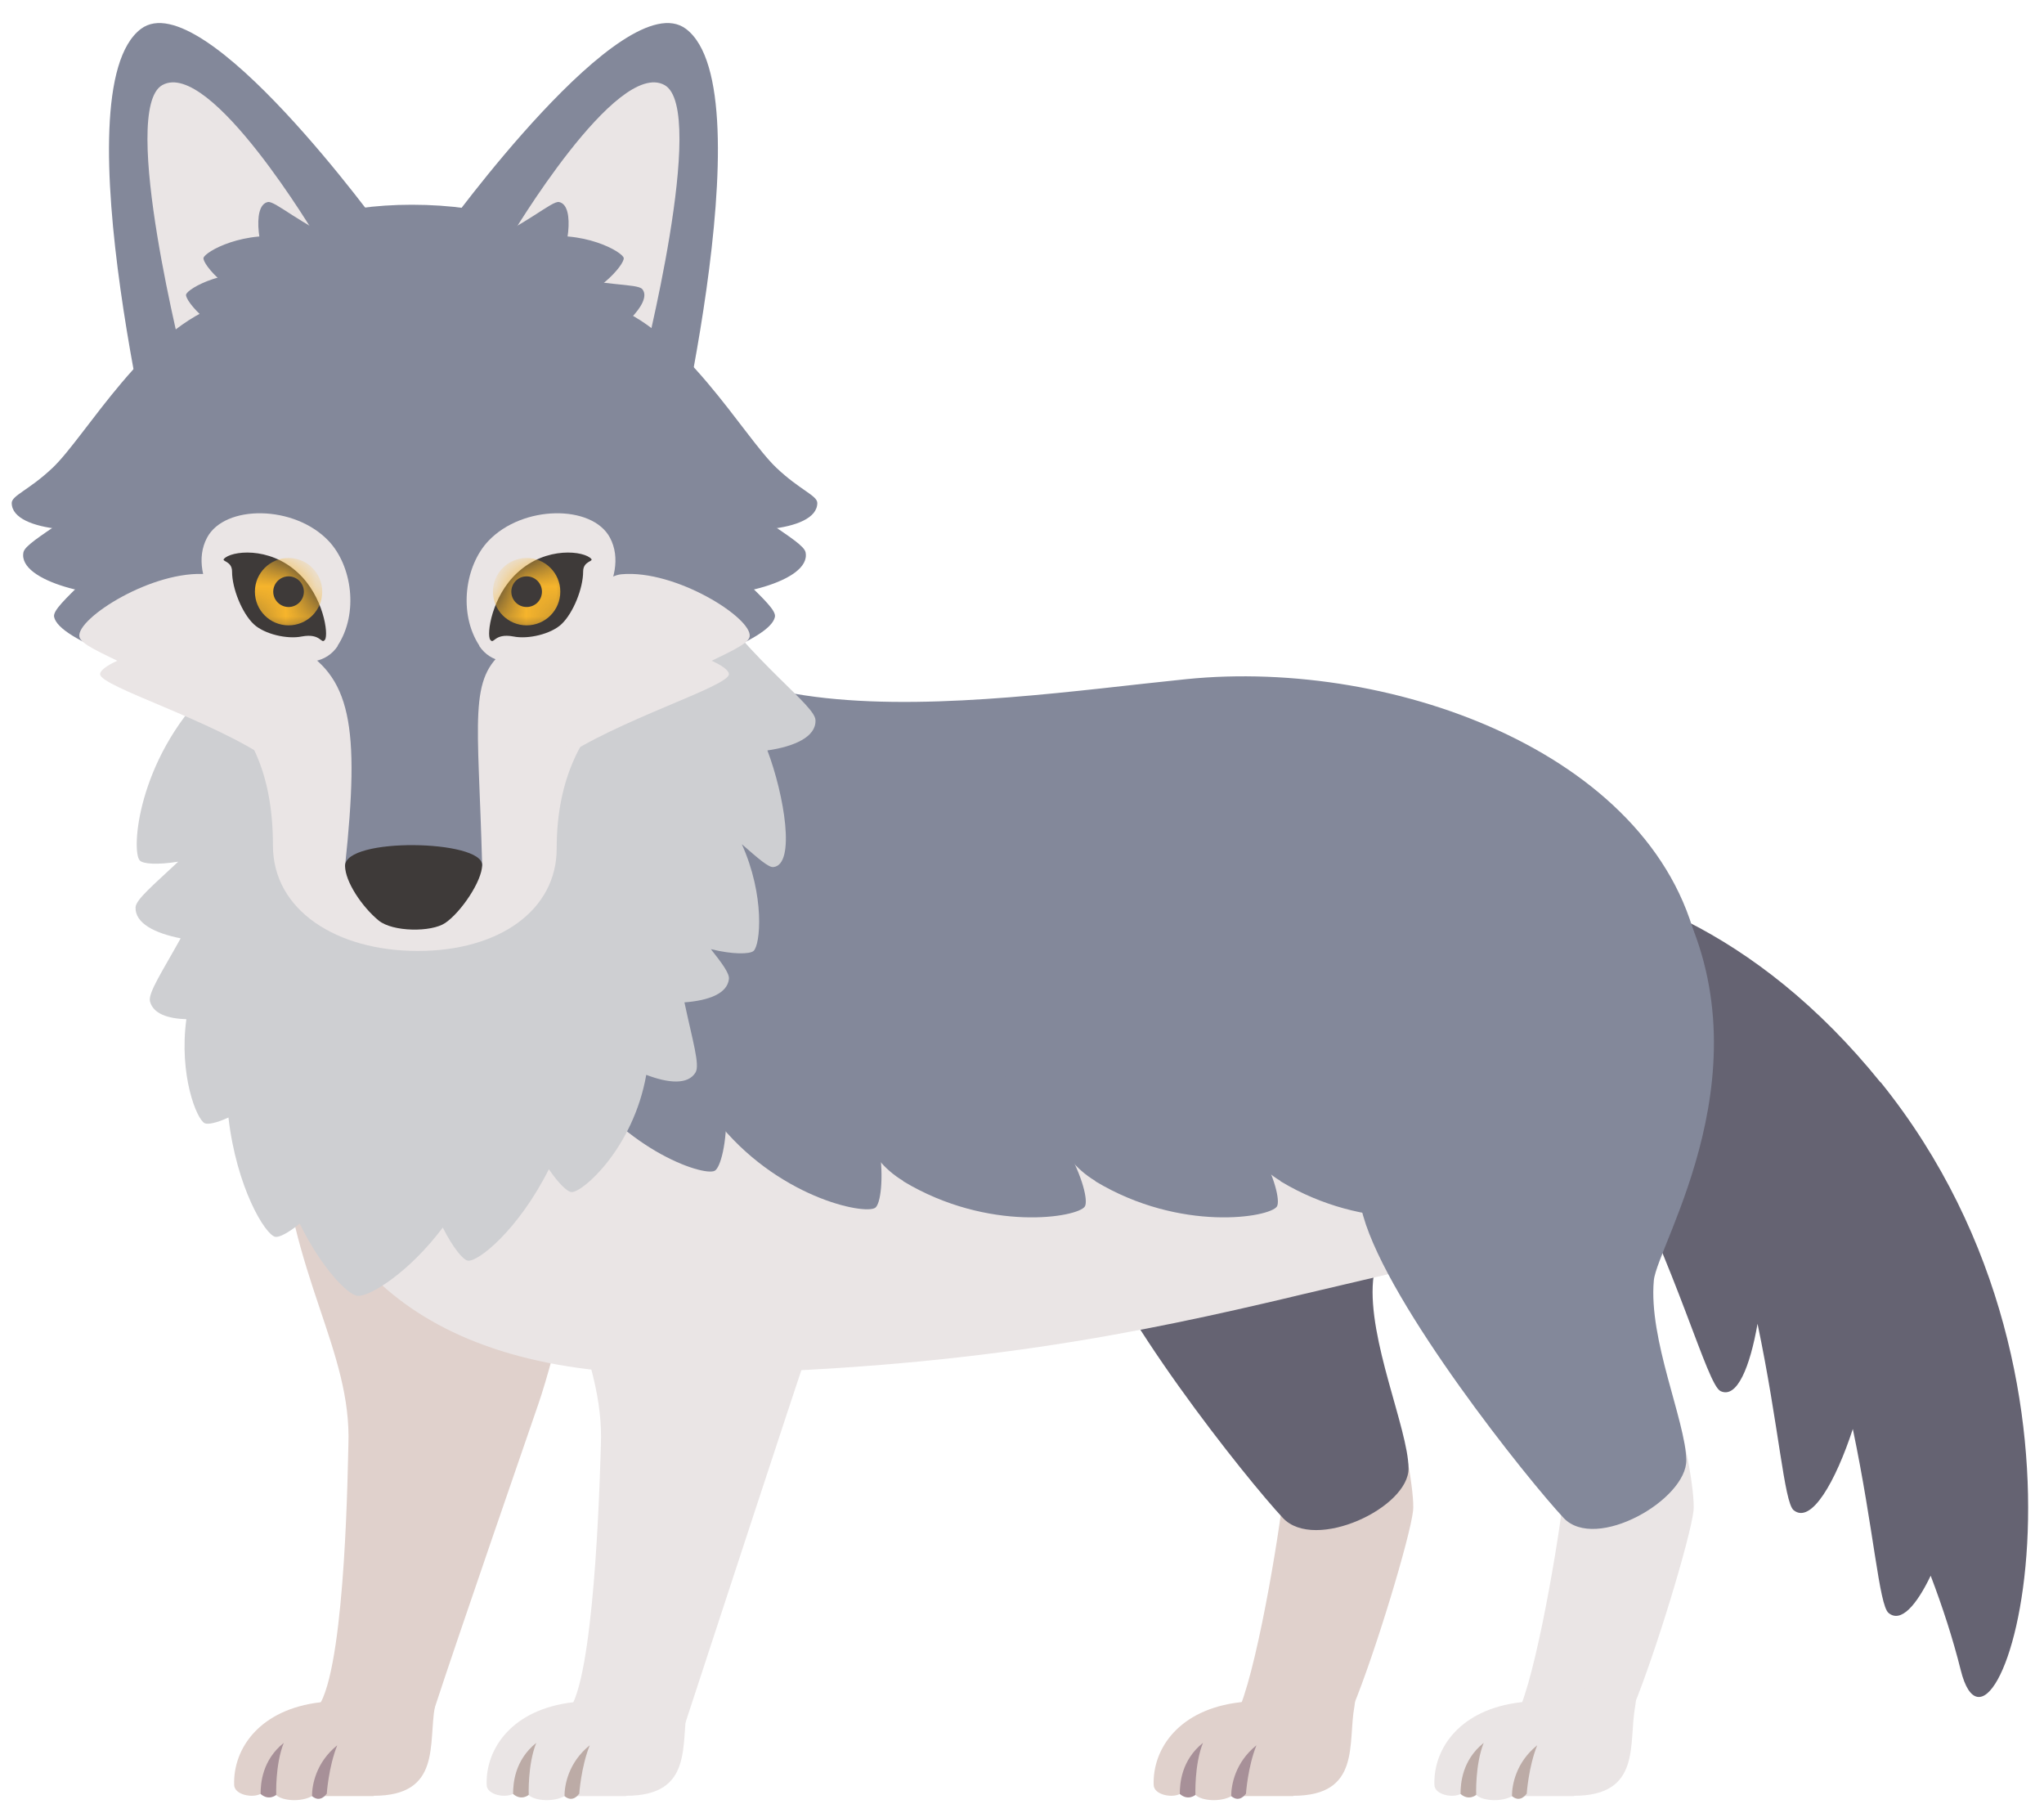 <svg width="68" height="60" viewBox="0 0 68 60" fill="none" xmlns="http://www.w3.org/2000/svg">
<path d="M10.67 56.63C11.51 55.04 11.57 48.6 11.59 48.07C11.71 44.9 9.64 42.47 9.31 37.53C9 32.95 19.3 36.32 19.46 38.47C19.61 40.53 18.46 45.11 17.91 46.7C17.66 47.43 15.2 54.54 14.48 56.75C13.76 58.96 9.71 58.43 10.67 56.62V56.63Z" fill="#E0D1CC"/>
<path d="M12.44 59.74C12.03 59.74 11.01 59.74 10.38 59.74C10.03 59.94 9.4 59.91 9.18 59.7C8.91 59.69 8.85 59.7 8.66 59.67C8.4 59.81 7.8 59.7 7.79 59.37C7.75 58.14 8.66 56.85 10.66 56.62C12.3 56.43 14.75 55.25 14.47 56.75C14.24 57.98 14.7 59.73 12.43 59.73L12.44 59.74Z" fill="#E0D1CC"/>
<path d="M10.87 59.67C10.87 59.67 10.93 58.77 11.22 58.05C10.5 58.63 10.38 59.39 10.38 59.74C10.66 59.98 10.86 59.67 10.86 59.67H10.87Z" fill="#A79098"/>
<path d="M9.19 59.7C9.19 59.7 9.15 58.7 9.44 57.97C8.72 58.55 8.67 59.32 8.67 59.67C8.95 59.91 9.19 59.7 9.19 59.7Z" fill="#A79098"/>
<path d="M41.26 56.75C41.9 55.13 42.65 50.48 42.75 49.2C42.81 48.33 45.65 45.03 46.19 46.3C46.73 47.58 47.07 49.75 47.01 50.25C46.91 51.14 45.75 54.98 45.01 56.77C44.59 57.78 40.78 57.99 41.26 56.76V56.75Z" fill="#E0D1CC"/>
<path d="M42.68 50.49C41.5 49.23 36.86 43.44 36.01 40.44C33.34 31 44.88 26.98 46.33 29.53C49.66 35.37 45.79 41.39 45.68 42.59C45.5 44.56 46.84 47.51 46.86 48.83C46.88 50.15 43.74 51.62 42.68 50.49Z" fill="#656372"/>
<path d="M43.03 59.74C42.62 59.74 41.6 59.74 40.97 59.74C40.62 59.94 39.99 59.91 39.77 59.7C39.5 59.69 39.44 59.7 39.25 59.67C38.99 59.81 38.39 59.7 38.38 59.37C38.34 58.14 39.25 56.85 41.25 56.62C42.89 56.43 45.34 55.25 45.06 56.75C44.83 57.98 45.29 59.73 43.02 59.73L43.03 59.74Z" fill="#E0D1CC"/>
<path d="M41.45 59.67C41.45 59.67 41.51 58.77 41.8 58.05C41.08 58.63 40.96 59.39 40.96 59.74C41.24 59.98 41.44 59.67 41.44 59.67H41.45Z" fill="#A79098"/>
<path d="M39.77 59.7C39.77 59.7 39.73 58.7 40.02 57.97C39.3 58.55 39.25 59.32 39.25 59.67C39.53 59.91 39.77 59.7 39.77 59.7Z" fill="#A79098"/>
<path d="M62.56 36C54.25 25.7 43.53 29.39 46.89 31.31C48.81 32.41 51.08 34.2 53.36 36.46C53.25 36.91 53.3 37.42 53.59 37.97C55.82 42.23 56.78 46.05 57.24 46.27C57.79 46.53 58.22 45.46 58.47 44.03C59.18 47.42 59.35 49.96 59.67 50.23C60.26 50.71 61.07 49.27 61.64 47.53C62.34 50.88 62.51 53.39 62.83 53.65C63.24 53.99 63.76 53.39 64.23 52.41C64.63 53.46 64.97 54.51 65.23 55.55C66.36 60.1 70.88 46.31 62.57 36H62.56Z" fill="#656372"/>
<path d="M42.96 42.31C38.17 43.44 20.68 47.73 13.02 40.69C9.41 37.37 11.06 30.28 10.43 25.1C9.76 19.57 20.72 11.44 20.72 17.24C20.72 25.34 32.47 23.3 39.46 22.59C46.45 21.88 55.29 25.17 56.53 31.76C58.1 40.11 53.31 39.85 42.94 42.31H42.96Z" fill="#83889A"/>
<path d="M42.96 43.14C38.17 44.27 32.17 45.58 22.69 45.7C13.74 45.81 10.33 41.57 9.67 36.61C9.18 32.89 10.43 34.37 8.28 27.48C7.24 24.14 19.56 17.47 18.12 24.19C17.39 27.62 19.03 31.05 19.83 32.87C22.25 38.43 34.77 38.55 39.46 37.93C46.66 36.98 50.08 39.32 52.29 37.9C56.07 35.49 56.42 38.41 53.83 39.9C51.5 41.24 47.85 41.98 42.95 43.14H42.96Z" fill="#EAE5E5"/>
<path d="M50.59 56.75C51.23 55.13 51.98 50.48 52.08 49.2C52.14 48.33 54.98 45.03 55.52 46.3C56.06 47.58 56.4 49.75 56.34 50.25C56.24 51.14 55.08 54.98 54.34 56.77C53.92 57.78 50.11 57.99 50.59 56.76V56.75Z" fill="#EAE5E5"/>
<path d="M52.02 50.49C50.84 49.23 46.2 43.44 45.35 40.44C42.68 31 54.22 26.98 55.67 29.53C59 35.37 55.13 41.39 55.02 42.59C54.84 44.56 56.07 47.24 56.1 48.56C56.12 49.88 53.09 51.62 52.02 50.49Z" fill="#83889A"/>
<path d="M19.07 56.63C19.83 54.98 19.97 48.6 19.99 48.07C20.05 46.57 19.61 45.24 19.11 43.73C18.54 42.04 27.36 43.52 26.81 45.12C26.56 45.85 23.54 55.04 22.82 57.25C22.1 59.46 18.22 58.48 19.07 56.63Z" fill="#EAE5E5"/>
<path d="M20.84 59.74C20.43 59.74 19.41 59.74 18.78 59.74C18.43 59.94 17.8 59.91 17.58 59.7C17.31 59.69 17.25 59.7 17.06 59.67C16.8 59.81 16.2 59.7 16.19 59.37C16.15 58.14 17.06 56.85 19.06 56.62C20.7 56.43 23.15 55.25 22.87 56.75C22.64 57.98 23.1 59.73 20.83 59.73L20.84 59.74Z" fill="#EAE5E5"/>
<path d="M19.27 59.67C19.27 59.67 19.33 58.77 19.62 58.05C18.9 58.63 18.78 59.39 18.78 59.74C19.06 59.98 19.26 59.67 19.26 59.67H19.27Z" fill="#BCABA6"/>
<path d="M17.59 59.7C17.59 59.7 17.55 58.7 17.84 57.97C17.12 58.55 17.07 59.32 17.07 59.67C17.35 59.91 17.59 59.7 17.59 59.7Z" fill="#BCABA6"/>
<path d="M52.37 59.74C51.96 59.74 50.94 59.74 50.31 59.74C49.96 59.94 49.33 59.91 49.11 59.7C48.84 59.69 48.78 59.7 48.59 59.67C48.33 59.81 47.73 59.7 47.72 59.37C47.68 58.14 48.59 56.85 50.59 56.62C52.23 56.43 54.68 55.25 54.4 56.75C54.17 57.98 54.63 59.73 52.36 59.73L52.37 59.74Z" fill="#EAE5E5"/>
<path d="M50.79 59.67C50.79 59.67 50.85 58.77 51.14 58.05C50.42 58.63 50.3 59.39 50.3 59.74C50.58 59.98 50.78 59.67 50.78 59.67H50.79Z" fill="#BCABA6"/>
<path d="M49.11 59.7C49.11 59.7 49.07 58.7 49.36 57.97C48.64 58.55 48.59 59.32 48.59 59.67C48.87 59.91 49.11 59.7 49.11 59.7Z" fill="#BCABA6"/>
<path d="M18.85 35.34C18.06 34.02 18.37 32.43 19.53 31.79C20.69 31.15 22.27 31.71 23.06 33.03C24.67 35.74 24.15 38.73 23.78 38.94C23.41 39.15 20.55 38.19 18.85 35.34Z" fill="#83889A"/>
<path d="M23.78 37.21C22.84 35.99 22.94 34.38 24.02 33.6C25.1 32.82 26.73 33.18 27.67 34.4C29.61 36.89 29.46 39.92 29.12 40.17C28.78 40.42 25.82 39.83 23.79 37.21H23.78Z" fill="#83889A"/>
<path d="M30.05 39.28C28.73 38.49 28.25 36.94 28.97 35.83C29.69 34.72 31.35 34.46 32.66 35.26C35.36 36.89 36.32 39.77 36.09 40.13C35.86 40.49 32.89 41 30.05 39.29V39.28Z" fill="#83889A"/>
<path d="M36.44 39.28C35.12 38.49 34.64 36.94 35.36 35.83C36.08 34.72 37.74 34.46 39.05 35.26C41.75 36.89 42.71 39.77 42.48 40.13C42.25 40.49 39.28 41 36.44 39.29V39.28Z" fill="#83889A"/>
<path d="M42.6 39.28C41.28 38.49 40.8 36.94 41.52 35.83C42.24 34.72 43.9 34.46 45.21 35.26C47.91 36.89 48.87 39.77 48.64 40.13C48.41 40.49 45.44 41 42.6 39.29V39.28Z" fill="#83889A"/>
<path d="M27.13 23.96C27.13 23.46 25.15 22.15 23.25 19.48C22.62 18.59 17.75 17.88 15.53 17.88C12.58 17.88 7.43 22.42 6.91 22.95C4.57 25.3 4.36 28.31 4.65 28.62C4.76 28.74 5.25 28.77 5.93 28.66C5.1 29.44 4.52 29.92 4.51 30.18C4.49 30.71 5.15 31.04 6.01 31.21C5.39 32.33 4.92 33.03 4.99 33.31C5.1 33.72 5.58 33.88 6.2 33.9C5.95 35.75 6.54 37.23 6.81 37.36C6.92 37.41 7.21 37.35 7.6 37.17C7.87 39.5 8.82 41.07 9.16 41.14C9.29 41.16 9.59 41.01 9.97 40.7C10.67 42.13 11.55 43.06 11.89 43.1C12.27 43.15 13.6 42.34 14.73 40.83C15.07 41.5 15.4 41.9 15.56 41.93C15.9 41.99 17.25 40.9 18.26 38.89C18.58 39.36 18.87 39.64 19.01 39.65C19.37 39.68 21.07 38.19 21.5 35.75C22.23 36.03 22.89 36.09 23.14 35.67C23.29 35.42 23.04 34.61 22.77 33.34C23.57 33.28 24.2 33.05 24.25 32.56C24.27 32.38 24.03 32.05 23.65 31.57C24.38 31.75 24.94 31.74 25.07 31.63C25.3 31.42 25.45 29.79 24.68 28.08C25.22 28.55 25.57 28.86 25.73 28.84C26.48 28.76 26.09 26.44 25.53 24.96C26.43 24.83 27.14 24.51 27.13 23.97V23.96Z" fill="#CECFD2"/>
<path d="M22.94 20.62C22.69 20.96 21.31 22 20.27 23.23C18.04 25.86 17.05 30.95 13.69 30.95C10.98 30.95 9.55 26.41 7.84 23.74C7.07 22.54 4.97 21.06 4.39 20.21C2.27 17.07 3.9 6.81 13.7 6.81C24 6.81 25.12 17.63 22.95 20.64L22.94 20.62Z" fill="#83889A"/>
<path d="M4.56 19.76C5.74 19.54 6.65 18.44 6.59 17.3C6.53 16.16 5.68 14.25 4.76 15.16C2.74 17.14 0.87 17.95 0.78 18.37C0.58 19.36 3.38 19.97 4.56 19.75V19.76Z" fill="#83889A"/>
<path d="M8.23 23.15C9.39 23.44 7.57 19.52 7.31 18.41C7.04 17.3 5.86 15.58 5.12 16.64C3.49 18.96 1.71 20.1 1.8 20.52C1.96 21.29 4.88 22.31 8.24 23.15H8.23Z" fill="#83889A"/>
<path d="M12.73 7.68C12.73 7.68 6.76 -0.59 4.69 0.96C1.94 3.03 5.39 16.74 5.39 16.74L12.72 7.69L12.73 7.68Z" fill="#83889A"/>
<path d="M6.98 21.3C8.25 21.37 10.04 26.02 8.99 25.29C7.07 23.95 3.31 22.83 3.33 22.42C3.35 22.01 5.7 21.23 6.98 21.3Z" fill="#EAE5E5"/>
<path d="M16.83 21.61C18.63 20.22 23.82 19.41 23.14 20.62C22.05 22.55 18.52 23.42 18.52 28.22C18.52 30.28 16.6 31.63 13.9 31.63C11.2 31.63 9.08 30.28 9.08 28.12C9.08 22.92 5.51 22.8 4.6 20.48C4.21 19.48 8.71 20.87 9.81 21.47C11.68 22.47 11.98 24.11 11.48 28.8C11.46 28.97 12.44 29.94 13.7 29.94C14.85 29.94 16.05 29.07 16.04 28.77C15.91 23.87 15.57 22.57 16.83 21.61Z" fill="#EAE5E5"/>
<path d="M6.9 19.1C8.71 19.26 10.13 25.99 8.39 24.65C5.32 22.28 2.71 21.68 2.64 21.17C2.55 20.56 5.1 18.94 6.9 19.1Z" fill="#EAE5E5"/>
<path d="M10.54 7.91C10.54 7.91 7 1.94 5.4 2.83C3.95 3.64 6.15 12.23 6.15 12.23L10.54 7.9V7.91Z" fill="#EAE5E5"/>
<path d="M4.36 17.38C5.48 16.94 8.68 9.72 7.44 10.1C4.87 10.88 2.86 14.51 1.75 15.56C0.97 16.3 0.39 16.48 0.39 16.73C0.39 17.74 3.25 17.81 4.37 17.38H4.36Z" fill="#83889A"/>
<path d="M23.02 19.76C21.84 19.54 20.93 18.44 20.99 17.3C21.05 16.16 21.9 14.25 22.82 15.16C24.84 17.14 26.71 17.95 26.8 18.37C27 19.36 24.2 19.97 23.02 19.75V19.76Z" fill="#83889A"/>
<path d="M19.35 23.15C18.19 23.44 20.01 19.52 20.27 18.41C20.54 17.3 21.72 15.58 22.46 16.64C24.09 18.96 25.87 20.1 25.78 20.52C25.62 21.29 22.7 22.31 19.34 23.15H19.35Z" fill="#83889A"/>
<path d="M20.6 21.3C19.33 21.37 17.54 26.02 18.59 25.29C20.51 23.95 24.27 22.83 24.25 22.42C24.23 22.01 21.88 21.23 20.6 21.3Z" fill="#EAE5E5"/>
<path d="M20.68 19.1C18.87 19.26 17.45 25.99 19.19 24.65C22.26 22.28 24.87 21.68 24.94 21.17C25.03 20.56 22.48 18.94 20.68 19.1Z" fill="#EAE5E5"/>
<path d="M11.24 21.48C10.45 22.67 8.51 21.56 8.16 21.29C7.81 21.02 6.16 19.25 6.89 17.88C7.48 16.78 9.79 16.79 10.93 17.99C11.71 18.81 11.94 20.4 11.23 21.48H11.24Z" fill="#EAE5E5"/>
<path d="M15.94 21.48C16.73 22.67 18.67 21.56 19.02 21.29C19.37 21.02 21.02 19.25 20.29 17.88C19.7 16.78 17.39 16.79 16.25 17.99C15.47 18.81 15.24 20.4 15.95 21.48H15.94Z" fill="#EAE5E5"/>
<path d="M7.45 18.59C7.67 18.33 8.94 18.15 9.91 19.05C10.76 19.83 10.94 21.1 10.81 21.28C10.68 21.45 10.69 21.05 10.04 21.17C9.55 21.27 8.79 21.09 8.44 20.76C8.05 20.39 7.72 19.57 7.72 19.01C7.72 18.66 7.37 18.68 7.45 18.59Z" fill="#3E3A39"/>
<mask id="mask0_30_2852" style="mask-type:luminance" maskUnits="userSpaceOnUse" x="7" y="18" width="4" height="4">
<path d="M7.45 18.59C7.67 18.33 8.94 18.15 9.91 19.05C10.76 19.83 10.94 21.1 10.81 21.28C10.68 21.45 10.69 21.05 10.04 21.17C9.55 21.27 8.79 21.09 8.44 20.76C8.05 20.39 7.72 19.57 7.72 19.01C7.72 18.66 7.37 18.68 7.45 18.59Z" fill="white"/>
</mask>
<g mask="url(#mask0_30_2852)">
<path d="M9.6 20.8C10.219 20.8 10.72 20.299 10.72 19.68C10.72 19.061 10.219 18.56 9.6 18.56C8.981 18.56 8.48 19.061 8.48 19.68C8.48 20.299 8.981 20.8 9.6 20.8Z" fill="#F7B52C"/>
<path d="M10.11 19.68C10.11 19.96 9.88 20.19 9.6 20.19C9.32 20.19 9.09 19.96 9.09 19.68C9.09 19.4 9.32 19.17 9.6 19.17C9.88 19.17 10.11 19.4 10.11 19.68Z" fill="#3E3A39"/>
</g>
<path d="M19.67 18.59C19.45 18.33 18.18 18.15 17.21 19.05C16.36 19.83 16.18 21.1 16.31 21.28C16.44 21.45 16.43 21.05 17.08 21.17C17.57 21.27 18.33 21.09 18.68 20.76C19.07 20.39 19.4 19.57 19.4 19.01C19.4 18.66 19.75 18.68 19.67 18.59Z" fill="#3E3A39"/>
<mask id="mask1_30_2852" style="mask-type:luminance" maskUnits="userSpaceOnUse" x="16" y="18" width="4" height="4">
<path d="M19.67 18.59C19.45 18.33 18.18 18.15 17.21 19.05C16.36 19.83 16.18 21.1 16.31 21.28C16.44 21.45 16.43 21.05 17.08 21.17C17.57 21.27 18.33 21.09 18.68 20.76C19.07 20.39 19.4 19.57 19.4 19.01C19.4 18.66 19.75 18.68 19.67 18.59Z" fill="white"/>
</mask>
<g mask="url(#mask1_30_2852)">
<path d="M17.52 20.8C18.139 20.8 18.64 20.299 18.64 19.68C18.64 19.061 18.139 18.56 17.52 18.56C16.901 18.56 16.4 19.061 16.4 19.68C16.4 20.299 16.901 20.8 17.52 20.8Z" fill="#F7B52C"/>
<path d="M17.52 20.19C17.802 20.19 18.03 19.962 18.03 19.68C18.03 19.398 17.802 19.17 17.52 19.17C17.238 19.17 17.01 19.398 17.01 19.68C17.01 19.962 17.238 20.19 17.52 20.19Z" fill="#3E3A39"/>
</g>
<path d="M9.73 7.92C10.48 8.06 10.98 8.7 10.84 9.34C10.7 9.98 9.97 10.39 9.22 10.25C7.67 9.96 6.73 8.78 6.77 8.58C6.81 8.38 8.12 7.62 9.74 7.92H9.73Z" fill="#83889A"/>
<path d="M9.15 9.14C9.9 9.28 10.4 9.92 10.26 10.56C10.12 11.2 9.39 11.61 8.64 11.47C7.09 11.18 6.15 10 6.19 9.8C6.23 9.6 7.54 8.84 9.16 9.14H9.15Z" fill="#83889A"/>
<path d="M9.01 9.06C9.39 9.64 10.17 9.87 10.77 9.58C11.36 9.29 12.19 8.4 11.5 8.11C10 7.48 9.15 6.67 8.91 6.72C8.34 6.84 8.64 8.48 9.02 9.06H9.01Z" fill="#83889A"/>
<path d="M14.78 7.68C14.78 7.68 20.75 -0.59 22.82 0.96C25.57 3.03 22.12 16.74 22.12 16.74L14.79 7.69L14.78 7.68Z" fill="#83889A"/>
<path d="M16.97 7.91C16.97 7.91 20.51 1.94 22.11 2.83C23.56 3.64 21.36 12.23 21.36 12.23L16.97 7.9V7.91Z" fill="#EAE5E5"/>
<path d="M23.22 17.38C22.1 16.94 18.9 9.72 20.14 10.1C22.71 10.88 24.72 14.51 25.83 15.56C26.61 16.3 27.19 16.48 27.19 16.73C27.19 17.74 24.33 17.81 23.21 17.38H23.22Z" fill="#83889A"/>
<path d="M17.79 7.92C17.04 8.06 16.54 8.7 16.68 9.34C16.82 9.98 17.55 10.39 18.3 10.25C19.85 9.96 20.79 8.78 20.75 8.58C20.71 8.38 19.4 7.62 17.78 7.92H17.79Z" fill="#83889A"/>
<path d="M18.5 9.06C18.12 9.64 17.34 9.87 16.74 9.58C16.15 9.29 15.32 8.4 16.01 8.11C17.51 7.48 18.36 6.67 18.6 6.72C19.17 6.84 18.87 8.48 18.49 9.06H18.5Z" fill="#83889A"/>
<path d="M19.83 11.38C19.17 11.6 18.41 11.29 18.13 10.69C17.85 10.09 17.76 8.88 18.48 9.09C20.05 9.53 21.21 9.42 21.37 9.62C21.74 10.07 20.49 11.16 19.83 11.38Z" fill="#83889A"/>
<path d="M11.48 28.8C11.48 27.84 16.04 27.93 16.04 28.77C16.04 29.3 15.34 30.34 14.81 30.7C14.35 31.01 13.07 31 12.6 30.62C12.04 30.16 11.48 29.32 11.48 28.8Z" fill="#3E3A39"/>
<g style="mix-blend-mode:multiply">
<path d="M12.71 18.56C12.55 18.68 12.41 17.37 11.81 16.58C11.21 15.8 10.37 15.84 10.53 15.72C10.69 15.6 11.67 15.52 12.27 16.31C12.87 17.1 12.87 18.44 12.71 18.56Z" fill="#83889A"/>
</g>
<g style="mix-blend-mode:multiply">
<path d="M14.7 18.56C14.86 18.68 15 17.37 15.6 16.58C16.2 15.8 17.04 15.84 16.88 15.72C16.72 15.6 15.74 15.52 15.14 16.31C14.54 17.1 14.54 18.44 14.7 18.56Z" fill="#83889A"/>
</g>
</svg>
